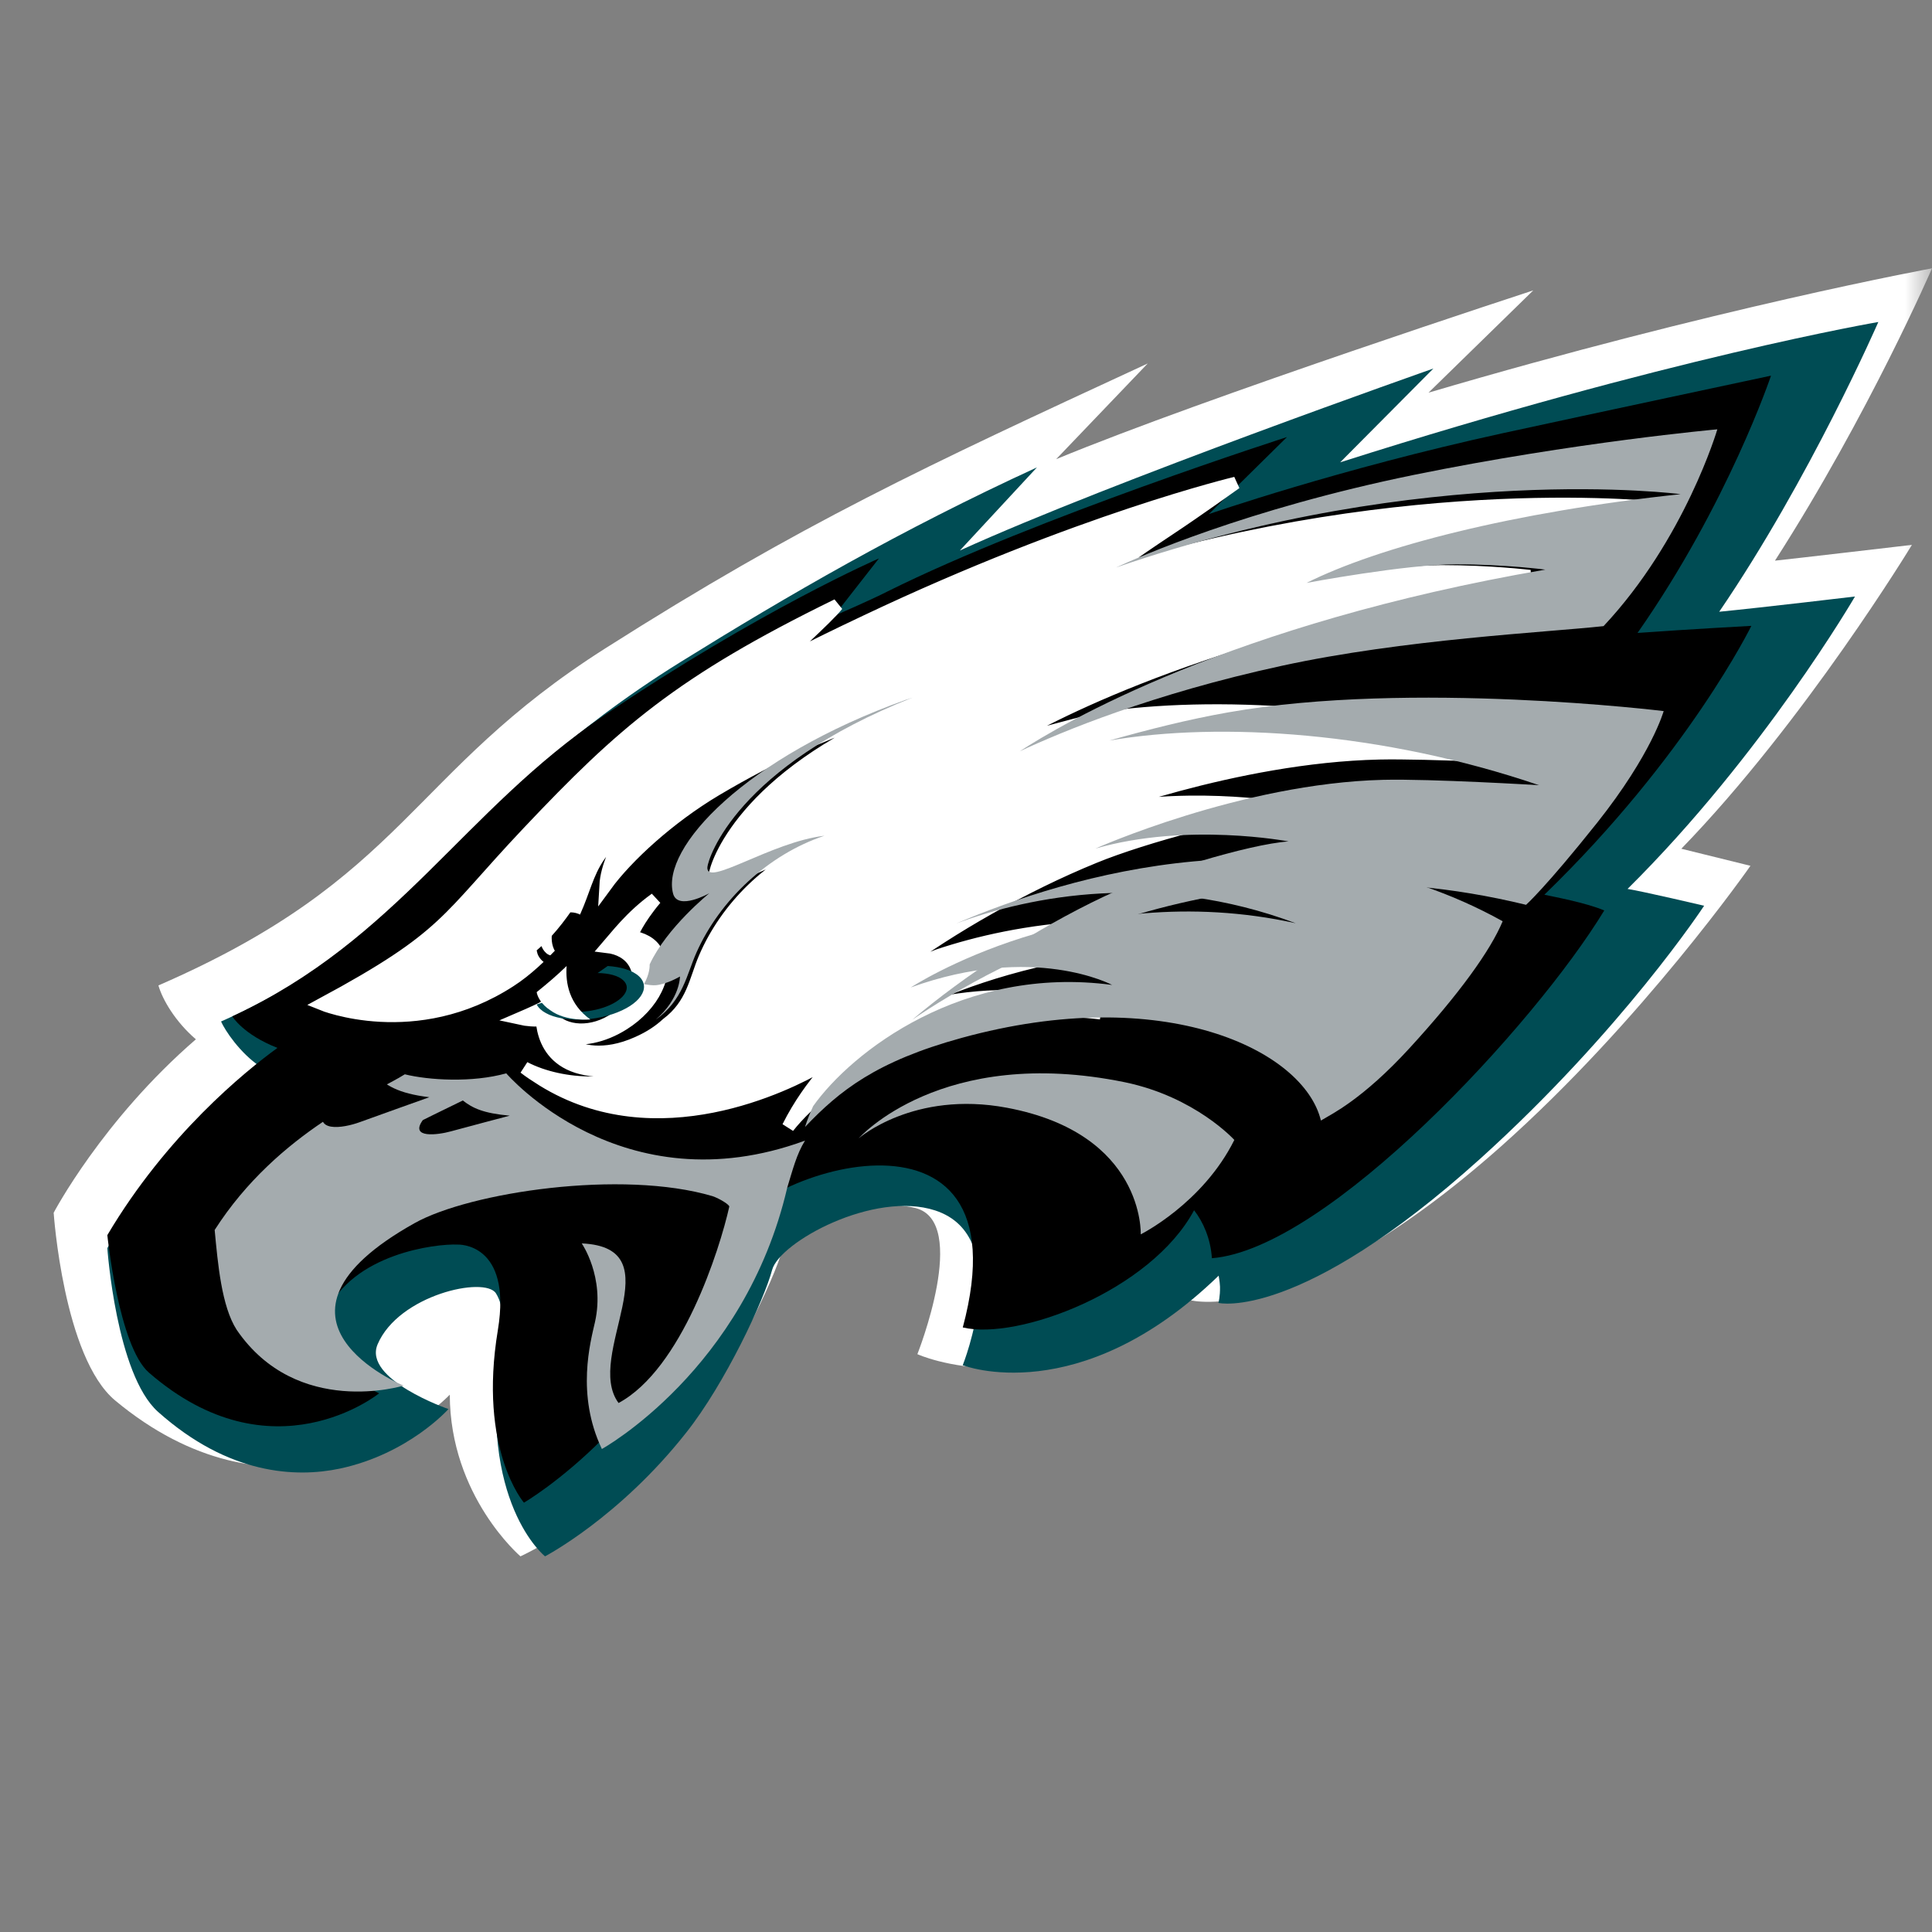 <?xml version="1.0" encoding="UTF-8"?>
<svg width="36px" height="36px" viewBox="0 0 36 36" version="1.1" xmlns="http://www.w3.org/2000/svg" xmlns:xlink="http://www.w3.org/1999/xlink">
    <rect x="0" y="0" width="36" height="36" fill="#808080" stroke="none"/>
    <title>Group 3</title>
    <defs>
        <rect id="path-1" x="0" y="0" width="36" height="36"></rect>
    </defs>
    <g id="Page-1" stroke="none" stroke-width="1" fill="none" fill-rule="evenodd">
        <g id="Group-3">
            <mask id="mask-2" fill="white">
                <use xlink:href="#path-1"></use>
            </mask>
            <g id="Rectangle"></g>
            <g id="Philadelphia-Eagles-Logo-01" mask="url(#mask-2)">
                <g transform="translate(1, 5)">
                    <path d="M20.386,1.773 L18.68,3.556 C21.473,2.4 27.57,0.411 27.57,0.411 L25.618,2.317 C30.948,0.744 35,0 35,0 C35,0 33.825,2.718 32.074,5.447 C32.414,5.412 34.626,5.153 34.626,5.153 C34.626,5.153 32.63,8.444 30.329,10.815 L31.617,11.133 C31.617,11.133 29.611,14.013 26.961,16.369 C23.15,19.749 21.188,19.229 21.188,19.229 C18.36,21.272 16.094,20.233 16.094,20.233 C16.094,20.233 17.072,17.77 16.059,17.51 C15.145,17.275 13.758,17.985 13.586,18.269 C13.404,18.891 12.647,20.469 11.865,21.424 C10.36,23.256 8.698,24 8.698,24 C8.698,24 7.386,22.883 7.381,20.988 C7.381,20.988 6.481,21.938 5.011,22.251 C3.983,22.467 2.581,22.291 1.146,21.096 C0.182,20.292 0,17.598 0,17.598 C0,17.598 0.905,15.874 2.65,14.366 C2.262,14.033 2.026,13.621 1.952,13.362 C6.594,11.344 6.599,9.414 10.292,7.073 C13.925,4.766 16.212,3.703 20.386,1.773" id="Path" stroke="none" fill="#FFFFFF" fill-rule="nonzero"></path>
                    <path d="M18.322,3.709 L16.886,5.258 C19.72,3.968 25.709,1.867 25.709,1.867 L23.972,3.615 C30.106,1.662 34,1 34,1 C34,1 32.728,3.919 31.035,6.399 C31.852,6.319 33.565,6.115 33.565,6.115 C33.565,6.115 31.852,9.063 29.327,11.564 C29.608,11.608 30.754,11.877 30.754,11.877 C30.754,11.877 29.23,14.198 26.584,16.589 C23.203,19.637 21.704,19.278 21.704,19.278 C21.704,19.278 21.737,19.159 21.733,18.975 C21.728,18.87 21.708,18.78 21.708,18.77 C19.106,21.291 16.939,20.439 16.939,20.439 C16.939,20.439 17.901,18.038 16.426,17.555 C15.285,17.182 13.529,18.143 13.388,18.661 C13.238,19.224 12.513,20.778 11.787,21.694 C10.539,23.278 9.156,24 9.156,24 C9.156,24 7.898,23.004 8.333,20.09 C8.43,19.453 8.309,19.209 8.241,19.099 C8.033,18.775 6.427,19.129 6.036,20.05 C5.76,20.703 7.356,21.256 7.356,21.256 C7.356,21.256 6.616,22.092 5.329,22.366 C4.517,22.536 3.264,22.486 1.943,21.306 C1.164,20.608 1,18.257 1,18.257 C1,18.257 1.963,16.44 3.844,14.871 C3.472,14.622 3.191,14.198 3.119,14.034 C6.901,12.356 7.419,9.985 11.69,7.33 C13.679,6.095 15.773,4.88 18.322,3.709" id="Path" stroke="none" fill="#004C54" fill-rule="nonzero"></path>
                    <path d="M27.777,11.672 C27.931,11.706 28.546,11.818 28.893,11.965 C27.599,14.096 23.737,18.274 21.582,18.445 C21.558,18.079 21.418,17.766 21.25,17.551 C20.442,19.056 17.965,19.98 16.94,19.735 C18.186,15.093 12.9,16.862 12.491,18.137 C11.438,21.446 8.763,23 8.763,23 C8.763,23 7.907,22.013 8.277,19.784 C8.547,18.142 7.527,18.191 7.527,18.191 C7.118,18.172 5.574,18.362 5.084,19.457 C4.689,20.341 6.065,20.962 6.065,20.962 C6.065,20.962 4.074,22.575 1.774,20.576 C1.212,20.087 1,18.015 1,18.015 C2.106,16.148 3.564,14.966 4.17,14.526 C3.53,14.276 3.328,13.939 3.328,13.939 C6.416,12.498 7.628,10.108 10.259,8.329 C13.16,6.369 15.377,5.406 15.377,5.406 L14.54,6.477 C14.54,6.477 15.242,6.174 15.545,6.017 C18.306,4.644 22.981,3.144 22.981,3.144 L21.524,4.58 C21.524,4.58 23.943,3.74 26.988,3.075 C28.609,2.723 32,2 32,2 C32,2 31.202,4.38 29.513,6.794 C30.533,6.721 31.634,6.662 31.634,6.662 C31.634,6.662 30.451,9.081 27.777,11.672" id="Path" stroke="none" fill="#000000" fill-rule="nonzero"></path>
                    <path d="M16.05,8.96 C16.017,8.99 15.983,9.01 15.95,9.04 C15.979,9.02 16.012,8.99 16.04,8.97 C16.045,8.96 16.05,8.96 16.05,8.96" id="Path" stroke="none" fill="#000000" fill-rule="nonzero"></path>
                    <path d="M15.985,9.005 C15.995,9.005 16.005,8.995 16.015,8.995 C16.005,8.995 15.995,8.995 15.985,9.005" id="Path" stroke="none" fill="#000000" fill-rule="nonzero"></path>
                    <path d="M19.51,13.879 C19.51,13.879 17.992,13.144 15.594,13.924 C15.594,13.924 18.897,11.97 23.079,12.799 C20.365,11.891 17.923,12.321 16.479,12.804 C15.634,13.129 15.13,13.401 15.13,13.401 C15.13,13.401 15.342,13.248 15.738,13.011 C16.716,12.291 18.061,11.512 19.391,10.969 C20.315,10.589 22.154,10.101 22.901,10.057 C22.901,10.057 20.978,9.731 19.223,10.175 C19.223,10.175 22.001,9.095 24.7,9.036 C25.605,9.016 27.672,9.125 27.672,9.125 C24.691,8.242 21.601,8.069 19.49,8.39 C18.289,8.686 17.344,8.982 17.344,8.982 C17.344,8.982 17.507,8.898 17.824,8.764 C18.585,8.316 21.705,6.639 27.508,5.736 C27.508,5.736 26.767,5.647 25.862,5.647 C24.933,5.647 23.109,5.958 23.109,5.958 C24.429,5.356 26.92,4.774 30,4.473 C30,4.473 25.294,3.916 19.599,5.697 C19.549,5.716 19.524,5.731 19.524,5.731 C19.524,5.731 20.128,5.297 20.805,4.848 C21.304,4.518 22.026,4 22.026,4 C22.026,4 19.104,4.695 15.149,6.57 C14.032,7.097 13.444,7.413 13.444,7.413 C13.617,7.216 14.408,6.52 14.601,6.274 C11.664,7.709 10.591,8.661 8.846,10.506 C7.289,12.153 7.358,12.439 5,13.711 C5,13.711 6.74,14.422 8.505,13.277 C8.812,13.08 9.098,12.804 9.37,12.513 C9.993,11.793 9.785,11.053 10.616,10.52 C10.497,10.797 10.305,11.142 10.285,11.502 C10.685,10.954 11.471,10.234 12.341,9.716 C14.566,8.395 16.039,8.168 16.039,8.168 C15.98,8.187 15.925,8.207 15.871,8.227 C12.831,9.49 12.336,11.137 12.322,11.309 C12.287,11.679 13.419,10.851 14.343,10.737 C13.37,11.083 12.534,11.906 12.129,12.858 C11.956,13.263 11.906,13.721 11.427,14.081 C11.293,14.205 11.115,14.328 10.878,14.432 C10.24,14.718 9.795,14.575 9.647,14.476 C9.558,14.417 9.504,14.313 9.504,14.313 C9.815,14.402 10.235,14.323 10.616,14.081 C10.898,13.904 11.11,13.667 11.224,13.43 C11.224,13.43 11.224,13.43 11.224,13.43 C11.283,13.302 11.402,13.055 11.229,12.735 C11.145,12.572 10.962,12.483 10.759,12.454 C10.774,12.419 10.878,12.148 11.214,11.748 C10.759,12.074 10.468,12.464 10.314,12.641 C10.527,12.666 10.715,12.764 10.819,12.937 C11.021,13.277 10.833,13.766 10.394,14.027 C9.954,14.289 9.43,14.224 9.227,13.884 C9.202,13.84 9.182,13.795 9.167,13.751 C9.143,13.766 9.123,13.776 9.098,13.79 C8.96,13.859 8.683,13.978 8.683,13.978 C8.812,14.007 8.99,14.022 9.098,14.002 C9.133,14.481 9.434,15.255 11.13,14.821 C10.646,15.295 9.479,15.265 8.772,14.895 C8.866,14.969 8.98,15.043 9.113,15.127 C11.239,16.444 13.686,15.206 14.284,14.861 C14.432,14.767 14.576,14.683 14.724,14.609 C14.724,14.609 14.106,15.157 13.686,16 C14.437,15.053 16.603,13.529 19.51,13.879" id="Path" stroke="none" fill="#FFFFFF" fill-rule="nonzero"></path>
                    <path d="M19.51,13.879 C19.51,13.879 17.992,13.144 15.594,13.924 C15.594,13.924 18.897,11.97 23.079,12.799 C20.365,11.891 17.923,12.321 16.479,12.804 C15.634,13.129 15.13,13.401 15.13,13.401 C15.13,13.401 15.342,13.248 15.738,13.011 C16.716,12.291 18.061,11.512 19.391,10.969 C20.315,10.589 22.154,10.101 22.901,10.057 C22.901,10.057 20.978,9.731 19.223,10.175 C19.223,10.175 22.001,9.095 24.7,9.036 C25.605,9.016 27.672,9.125 27.672,9.125 C24.691,8.242 21.601,8.069 19.49,8.39 C18.289,8.686 17.344,8.982 17.344,8.982 C17.344,8.982 17.507,8.898 17.824,8.764 C18.585,8.316 21.705,6.639 27.508,5.736 C27.508,5.736 26.767,5.647 25.862,5.647 C24.933,5.647 23.109,5.958 23.109,5.958 C24.429,5.356 26.92,4.774 30,4.473 C30,4.473 25.294,3.916 19.599,5.697 C19.549,5.716 19.524,5.731 19.524,5.731 C19.524,5.731 20.128,5.297 20.805,4.848 C21.304,4.518 22.026,4 22.026,4 C22.026,4 19.104,4.695 15.149,6.57 C14.032,7.097 13.444,7.413 13.444,7.413 C13.617,7.216 14.408,6.52 14.601,6.274 C11.664,7.709 10.591,8.661 8.846,10.506 C7.289,12.153 7.358,12.439 5,13.711 C5,13.711 6.74,14.422 8.505,13.277 C8.812,13.08 9.098,12.804 9.37,12.513 C9.993,11.793 9.785,11.053 10.616,10.52 C10.497,10.797 10.305,11.142 10.285,11.502 C10.685,10.954 11.471,10.234 12.341,9.716 C14.566,8.395 16.039,8.168 16.039,8.168 C15.98,8.187 15.925,8.207 15.871,8.227 C12.831,9.49 12.336,11.137 12.322,11.309 C12.287,11.679 13.419,10.851 14.343,10.737 C13.37,11.083 12.534,11.906 12.129,12.858 C11.956,13.263 11.906,13.721 11.427,14.081 C11.293,14.205 11.115,14.328 10.878,14.432 C10.24,14.718 9.795,14.575 9.647,14.476 C9.558,14.417 9.504,14.313 9.504,14.313 C9.815,14.402 10.235,14.323 10.616,14.081 C10.898,13.904 11.11,13.667 11.224,13.43 C11.224,13.43 11.224,13.43 11.224,13.43 C11.283,13.302 11.402,13.055 11.229,12.735 C11.145,12.572 10.962,12.483 10.759,12.454 C10.774,12.419 10.878,12.148 11.214,11.748 C10.759,12.074 10.468,12.464 10.314,12.641 C10.527,12.666 10.715,12.764 10.819,12.937 C11.021,13.277 10.833,13.766 10.394,14.027 C9.954,14.289 9.43,14.224 9.227,13.884 C9.202,13.84 9.182,13.795 9.167,13.751 C9.143,13.766 9.123,13.776 9.098,13.79 C8.96,13.859 8.683,13.978 8.683,13.978 C8.812,14.007 8.99,14.022 9.098,14.002 C9.133,14.481 9.434,15.255 11.13,14.821 C10.646,15.295 9.479,15.265 8.772,14.895 C8.866,14.969 8.98,15.043 9.113,15.127 C11.239,16.444 13.686,15.206 14.284,14.861 C14.432,14.767 14.576,14.683 14.724,14.609 C14.724,14.609 14.106,15.157 13.686,16 C14.437,15.053 16.603,13.529 19.51,13.879" id="Path" stroke="#FFFFFF" stroke-width="0.234" fill="none"></path>
                    <path d="M11.543,11.655 C11.633,11.973 12.218,11.644 12.218,11.644 C12.218,11.644 11.426,12.281 11.106,12.969 C11.106,13.009 11.106,13.146 11,13.338 C11.08,13.353 11.16,13.363 11.223,13.358 C11.431,13.338 11.67,13.196 11.67,13.196 C11.67,13.196 11.676,13.606 11.218,14 C11.734,13.631 11.793,13.161 11.979,12.746 C12.415,11.771 13.314,10.922 14.362,10.573 C13.367,10.689 12.149,11.543 12.181,11.159 C12.197,10.982 12.729,9.294 16,8 C15.968,8.01 15.888,8.04 15.878,8.04 C12.883,9.112 11.309,10.8 11.543,11.655" id="Path" stroke="none" fill="#A4ABAE" fill-rule="nonzero"></path>
                    <path d="M10.615,13.268 C10.78,13.424 10.615,13.651 10.244,13.775 C9.873,13.899 9.434,13.874 9.268,13.717 C9.24,13.692 9.228,13.666 9.217,13.641 C9.148,13.67 9.074,13.695 9,13.717 C9.017,13.749 9.04,13.778 9.068,13.804 C9.302,14.024 9.907,14.065 10.415,13.896 C10.923,13.727 11.14,13.411 10.906,13.191 C10.786,13.08 10.569,13.016 10.324,13 C10.267,13.038 10.204,13.083 10.136,13.131 C10.341,13.134 10.524,13.179 10.615,13.268" id="Path" stroke="none" fill="#004C54" fill-rule="nonzero"></path>
                    <path d="M9.702,12.89 C9.956,12.717 10.069,12.403 9.956,12.186 C9.89,12.066 9.769,12 9.628,12 C9.531,12.137 9.414,12.292 9.281,12.438 C9.273,12.562 9.3,12.717 9.429,12.828 C9.429,12.828 9.277,12.841 9.18,12.762 C9.125,12.713 9.101,12.66 9.09,12.629 C9.059,12.655 9.031,12.682 9,12.709 C9.008,12.744 9.016,12.784 9.035,12.815 C9.152,13.027 9.449,13.063 9.702,12.89" id="Path" stroke="none" fill="#000000" fill-rule="nonzero"></path>
                    <path d="M9.256,13.826 C9.547,14.041 10,13.996 10,13.996 C9.605,13.713 9.535,13.317 9.558,13 C9.384,13.17 9.198,13.328 9,13.487 C9.012,13.566 9.081,13.713 9.256,13.826" id="Path" stroke="none" fill="#FFFFFF" fill-rule="nonzero"></path>
                    <path d="M27.678,9.631 C27.678,9.631 25.656,9.509 24.771,9.531 C22.129,9.597 19.411,10.812 19.411,10.812 C21.128,10.318 23.01,10.679 23.01,10.679 C22.279,10.728 20.475,11.277 19.575,11.704 C18.274,12.32 16.958,13.19 16,14 C17.534,12.958 21.897,10.507 27.436,11.86 C27.436,11.86 27.799,11.538 28.762,10.329 C29.782,9.043 30,8.25 30,8.25 C30,8.25 25.298,7.673 21.897,8.272 C21.162,8.4 20.373,8.599 19.672,8.799 C21.737,8.444 24.761,8.638 27.678,9.631" id="Path" stroke="none" fill="#A4ABAE" fill-rule="nonzero"></path>
                    <path d="M16.918,14.34 C20.68,13.306 23.295,14.561 23.613,15.879 C23.613,15.879 23.627,15.874 23.651,15.858 C23.802,15.764 24.385,15.491 25.266,14.529 C26.19,13.521 26.773,12.712 27,12.166 C23.148,10.028 18.903,11.315 16.819,12.208 C18.202,11.693 20.543,11.231 23.144,12.203 C19.136,11.32 15.971,13.4 15.971,13.4 C18.264,12.57 19.723,13.353 19.723,13.353 C16.942,12.98 14.867,14.603 14.152,15.611 C14.095,15.737 14.043,15.863 14,16 C14.644,15.322 15.331,14.776 16.918,14.34" id="Path" stroke="none" fill="#A4ABAE" fill-rule="nonzero"></path>
                    <path d="M30.315,4.208 C27.2,4.539 24.685,5.189 23.345,5.862 C23.345,5.862 25.19,5.515 26.13,5.515 C27.045,5.515 27.795,5.614 27.795,5.614 C21.925,6.623 18.77,8.498 18,9 C18.78,8.636 20.47,7.93 22.885,7.406 C25.165,6.91 27.815,6.783 28.88,6.667 C30.4,5.046 31,3 31,3 C31,3 28.35,3.237 25.345,3.849 C22.22,4.489 20.195,5.388 19.795,5.575 C25.56,3.585 30.315,4.208 30.315,4.208" id="Path" stroke="none" fill="#A4ABAE" fill-rule="nonzero"></path>
                    <path d="M15,16.212 C15,16.212 16.023,15.315 17.761,15.641 C20.333,16.123 20.256,18 20.256,18 C20.256,18 21.412,17.424 22,16.241 C22,16.241 21.274,15.439 19.96,15.166 C16.539,14.465 15,16.212 15,16.212" id="Path" stroke="none" fill="#A4ABAE" fill-rule="nonzero"></path>
                    <path d="M7.402,16.081 C7.155,16.149 6.627,16.218 6.879,15.871 C6.879,15.871 7.2,15.711 7.624,15.506 C7.807,15.648 7.999,15.743 8.498,15.789 C8.498,15.789 7.599,16.026 7.402,16.081 L7.402,16.081 Z M8.433,15 C7.797,15.178 6.987,15.128 6.543,15.018 C6.03,15.347 4.179,16.076 3,17.919 C3.059,18.543 3.128,19.341 3.41,19.779 C4.54,21.43 6.519,20.819 6.519,20.819 C6.519,20.819 3.513,19.588 6.726,17.791 C7.752,17.216 10.59,16.788 12.278,17.289 C12.421,17.339 12.598,17.453 12.589,17.485 C12.411,18.283 11.705,20.509 10.526,21.143 C9.874,20.263 11.592,18.247 9.84,18.169 C9.84,18.169 10.274,18.794 10.087,19.633 C10.003,20.003 9.731,20.983 10.215,22 C10.215,22 12.88,20.527 13.669,17.13 C13.773,16.792 13.842,16.509 14,16.254 C10.58,17.508 8.433,15 8.433,15" id="Shape" stroke="none" fill="#A4ABAE" fill-rule="nonzero"></path>
                    <path d="M5.079,15.581 C4.78,16.133 5.407,16.018 5.7,15.911 C5.934,15.825 7,15.445 7,15.445 C6.408,15.373 6.18,15.222 5.963,15 C5.459,15.33 5.079,15.581 5.079,15.581" id="Path" stroke="none" fill="#000000" fill-rule="nonzero"></path>
                </g>
            </g>
        </g>
    </g>
</svg>